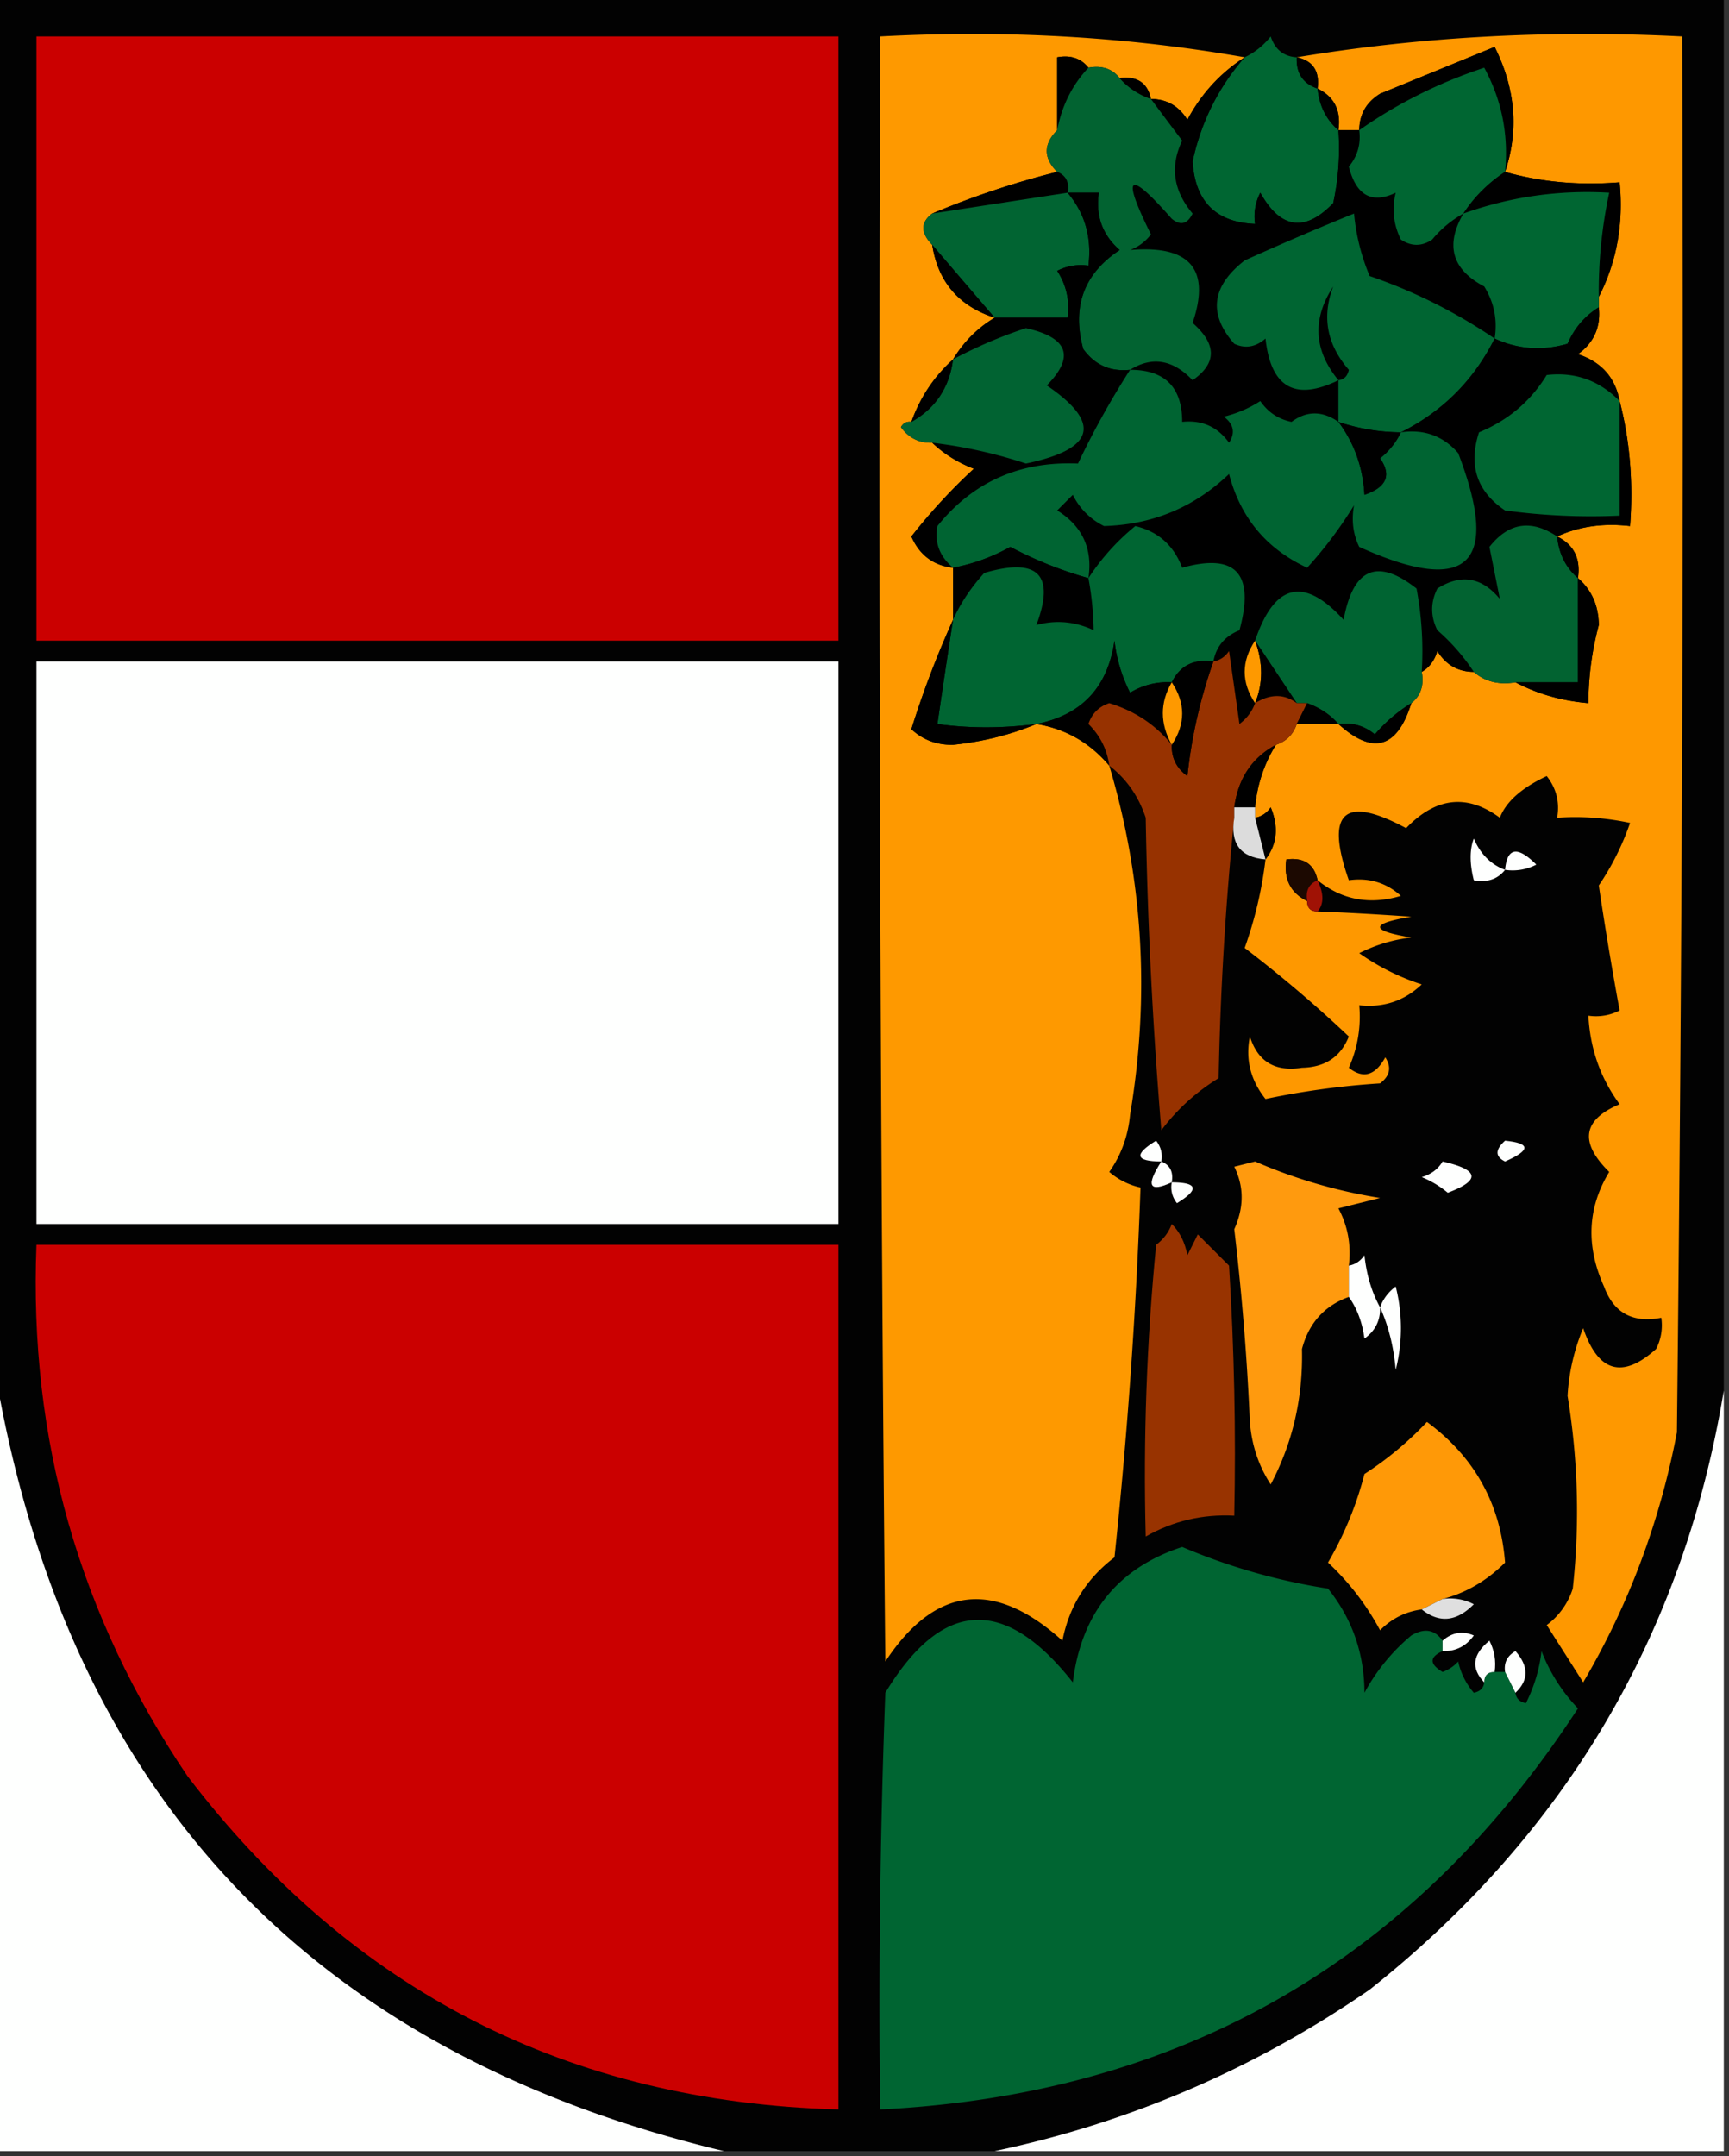 <svg xmlns="http://www.w3.org/2000/svg" width="166" height="207" style="shape-rendering:geometricPrecision;text-rendering:geometricPrecision;image-rendering:optimizeQuality;fill-rule:evenodd;clip-rule:evenodd"><rect width="100%" height="100%" fill="#333333" stroke="none"/><path style="opacity:1" fill="#020202" d="M-.5-.5h166v134c-3.866 23.414-15.199 42.58-34 57.5-10.984 7.576-22.984 12.743-36 15.5h-26c-39.87-9.537-63.203-34.537-70-75V-.5z"/><path style="opacity:1" fill="#cb0000" d="M3.5 3.5h77v58h-77v-58z"/><path style="opacity:1" fill="#fe9900" d="M119.5 5.5c-2.336 1.504-4.169 3.504-5.5 6-.816-1.323-1.983-1.99-3.5-2-.321-1.548-1.321-2.215-3-2-.709-.904-1.709-1.237-3-1-.709-.904-1.709-1.237-3-1v7c-1.333 1.333-1.333 2.667 0 4a82.779 82.779 0 0 0-12 4c-1.125.848-1.125 1.848 0 3 .554 3.555 2.554 5.888 6 7-1.64.973-2.973 2.306-4 4-1.826 1.648-3.16 3.648-4 6-.438-.065-.772.101-1 .5.744 1.039 1.744 1.539 3 1.5 1.1 1.059 2.434 1.892 4 2.5a55.098 55.098 0 0 0-6 6.5c.783 1.788 2.116 2.788 4 3v5a91.26 91.26 0 0 0-4 10.5c1.1 1.023 2.433 1.523 4 1.5 2.886-.304 5.552-.971 8-2 2.803.461 5.137 1.795 7 4 3.248 10.927 3.915 22.093 2 33.5-.191 2.05-.858 3.883-2 5.5a6.802 6.802 0 0 0 3 1.5 507.973 507.973 0 0 1-2.5 35.5c-2.681 2.027-4.347 4.693-5 8-6.554-5.912-12.22-5.246-17 2-.5-51.999-.667-103.999-.5-156 12.048-.645 23.715.022 35 2z"/><path style="opacity:1" fill="#006632" d="M124.5 5.5c-.073 1.527.594 2.527 2 3 .16 1.653.826 2.986 2 4a24.935 24.935 0 0 1-.5 7c-2.717 2.82-5.05 2.487-7-1a4.934 4.934 0 0 0-.5 3c-3.761-.16-5.761-2.16-6-6 .824-3.805 2.491-7.138 5-10 .958-.453 1.792-1.12 2.5-2 .417 1.256 1.25 1.923 2.5 2z"/><path style="opacity:1" fill="#fe9800" d="M126.5 84.5c-.321-1.548-1.321-2.215-3-2-.271 1.88.396 3.213 2 4 0 .667.333 1 1 1 2.765.104 5.765.271 9 .5-4 .667-4 1.333 0 2a14.729 14.729 0 0 0-5 1.5 22.124 22.124 0 0 0 6 3c-1.673 1.586-3.673 2.253-6 2a11.987 11.987 0 0 1-1 6c1.368 1.094 2.535.76 3.5-1 .617.949.451 1.782-.5 2.5a77.007 77.007 0 0 0-11 1.5c-1.442-1.816-1.942-3.816-1.5-6 .758 2.41 2.425 3.41 5 3 2.22-.045 3.72-1.045 4.5-3a123.884 123.884 0 0 0-10-8.5 38.82 38.82 0 0 0 2-8.5c1.113-1.446 1.28-3.113.5-5-.383.556-.883.89-1.5 1v-1c.204-2.185.87-4.185 2-6 1-.333 1.667-1 2-2h4c3.313 3.008 5.647 2.342 7-2 .904-.709 1.237-1.709 1-3 .722-.418 1.222-1.084 1.5-2 .816 1.323 1.983 1.99 3.5 2 1.068.934 2.401 1.268 4 1 2.099 1.112 4.433 1.778 7 2a29.2 29.2 0 0 1 1-7.5c-.025-1.876-.691-3.376-2-4.5.271-1.88-.396-3.213-2-4 2.107-.968 4.441-1.302 7-1 .317-4.202-.017-8.202-1-12-.416-2.252-1.749-3.752-4-4.5 1.537-1.11 2.203-2.61 2-4.5v-1c1.717-3.345 2.384-7.012 2-11-3.871.315-7.538-.018-11-1 1.341-3.986 1.008-7.986-1-12l-11 4.5c-1.323.816-1.989 1.983-2 3.5h-2c.271-1.88-.396-3.213-2-4 .215-1.679-.452-2.679-2-3 11.955-1.98 24.288-2.646 37-2a8973.7 8973.7 0 0 1-.5 134c-1.638 8.588-4.638 16.588-9 24l-3.5-5.5a6.978 6.978 0 0 0 2.5-3.5 68.011 68.011 0 0 0-.5-18.5 19.717 19.717 0 0 1 1.5-6.5c1.44 4.232 3.773 4.899 7 2a4.934 4.934 0 0 0 .5-3c-2.738.535-4.572-.465-5.5-3-1.758-3.889-1.591-7.555.5-11-2.891-2.84-2.558-5.007 1-6.5-1.836-2.493-2.836-5.326-3-8.5a4.932 4.932 0 0 0 3-.5c-.731-3.95-1.398-7.95-2-12a25.296 25.296 0 0 0 3-6 24.939 24.939 0 0 0-7-.5c.262-1.478-.071-2.811-1-4-2.408 1.128-3.908 2.461-4.5 4-3.142-2.311-6.142-1.978-9 1-5.963-3.208-7.796-1.542-5.5 5 1.929-.27 3.595.23 5 1.5-2.998.89-5.664.39-8-1.5z"/><path style="opacity:1" d="M144.5 16.5c.349-3.564-.317-6.898-2-10-4.364 1.443-8.364 3.443-12 6 .011-1.517.677-2.684 2-3.5l11-4.5c2.008 4.014 2.341 8.014 1 12zM104.5 6.5c-1.56 1.656-2.56 3.656-3 6v-7c1.291-.237 2.291.096 3 1zM119.5 5.5c-2.509 2.862-4.176 6.195-5 10 .239 3.84 2.239 5.84 6 6a4.934 4.934 0 0 1 .5-3c1.95 3.487 4.283 3.82 7 1 .497-2.31.663-4.643.5-7h2c.17 1.322-.163 2.489-1 3.5.708 2.768 2.208 3.6 4.5 2.5-.379 1.575-.212 3.075.5 4.5 1 .667 2 .667 3 0a10.51 10.51 0 0 1 3-2.5c-1.765 3.037-1.098 5.37 2 7 .952 1.545 1.285 3.212 1 5a50.516 50.516 0 0 0-12-6 20.204 20.204 0 0 1-1.5-6 291.24 291.24 0 0 0-10.5 4.5c-3.183 2.48-3.516 5.146-1 8 1.049.492 2.049.326 3-.5.507 4.699 2.841 6.032 7 4v4c-1.545-1.08-3.045-1.08-4.5 0-1.261-.26-2.261-.926-3-2a11.357 11.357 0 0 1-3.5 1.5c.951.718 1.117 1.55.5 2.5-1.11-1.537-2.61-2.203-4.5-2 0-3.333-1.667-5-5-5 2.105-1.319 4.105-.986 6 1 2.336-1.618 2.336-3.452 0-5.5 1.751-5.159-.249-7.492-6-7a4.451 4.451 0 0 0 2-1.5c-2.867-5.778-2.2-6.278 2-1.5.832.688 1.498.521 2-.5-1.853-2.191-2.187-4.525-1-7a512.469 512.469 0 0 1-3-4c1.517.01 2.684.677 3.5 2 1.331-2.496 3.164-4.496 5.5-6zM124.5 5.5c1.548.321 2.215 1.321 2 3-1.406-.473-2.073-1.473-2-3z"/><path style="opacity:1" fill="#026331" d="M104.5 6.5c1.291-.237 2.291.096 3 1 .79.901 1.79 1.568 3 2a512.469 512.469 0 0 0 3 4c-1.187 2.475-.853 4.809 1 7-.502 1.021-1.168 1.188-2 .5-4.2-4.778-4.867-4.278-2 1.5a4.451 4.451 0 0 1-2 1.5c5.751-.492 7.751 1.841 6 7 2.336 2.048 2.336 3.882 0 5.5-1.895-1.986-3.895-2.319-6-1-1.89.203-3.39-.463-4.5-2-1.106-4.059.061-7.225 3.5-9.5-1.655-1.444-2.322-3.278-2-5.5h-3c.172-.992-.162-1.658-1-2-1.333-1.333-1.333-2.667 0-4 .44-2.344 1.44-4.344 3-6z"/><path style="opacity:1" fill="#006632" d="M144.5 16.5c-1.634 1.081-2.967 2.415-4 4a10.51 10.51 0 0 0-3 2.5c-1 .667-2 .667-3 0-.712-1.425-.879-2.925-.5-4.5-2.292 1.1-3.792.268-4.5-2.5.837-1.011 1.17-2.178 1-3.5 3.636-2.557 7.636-4.557 12-6 1.683 3.102 2.349 6.436 2 10z"/><path style="opacity:1" d="M107.5 7.5c1.679-.215 2.679.452 3 2-1.21-.432-2.21-1.099-3-2zM126.5 8.5c1.604.787 2.271 2.12 2 4-1.174-1.014-1.84-2.347-2-4zM101.5 16.5c.838.342 1.172 1.008 1 2l-13 2a82.779 82.779 0 0 1 12-4zM144.5 16.5c3.462.982 7.129 1.315 11 1 .384 3.988-.283 7.655-2 11a44.87 44.87 0 0 1 1-10c-4.827-.28-9.493.387-14 2 1.033-1.585 2.366-2.919 4-4z"/><path style="opacity:1" fill="#016432" d="M102.5 18.5c1.668 1.979 2.334 4.312 2 7a4.932 4.932 0 0 0-3 .5c.88 1.356 1.214 2.856 1 4.5h-7c-2.03-2.358-4.03-4.692-6-7-1.125-1.152-1.125-2.152 0-3l13-2z"/><path style="opacity:1" d="M102.5 18.5h3c-.322 2.222.345 4.056 2 5.5-3.439 2.275-4.606 5.441-3.5 9.5 1.11 1.537 2.61 2.203 4.5 2a80.14 80.14 0 0 0-5 9c-5.59-.236-10.09 1.764-13.5 6-.3 1.566.2 2.899 1.5 4-1.884-.212-3.217-1.212-4-3a55.098 55.098 0 0 1 6-6.5c-1.566-.608-2.9-1.441-4-2.5a45.884 45.884 0 0 1 9 2c6.643-1.39 7.31-3.89 2-7.5 2.72-2.76 2.054-4.594-2-5.5a43.772 43.772 0 0 0-7 3c1.027-1.694 2.36-3.027 4-4h7c.214-1.644-.12-3.144-1-4.5a4.932 4.932 0 0 1 3-.5c.334-2.688-.332-5.021-2-7z"/><path style="opacity:1" fill="#006632" d="M153.5 28.5v1c-1.337.815-2.337 1.982-3 3.5-2.429.703-4.762.537-7-.5.285-1.788-.048-3.455-1-5-3.098-1.63-3.765-3.963-2-7 4.507-1.613 9.173-2.28 14-2a44.87 44.87 0 0 0-1 10z"/><path style="opacity:1" d="M89.5 23.5c1.97 2.308 3.97 4.642 6 7-3.446-1.112-5.446-3.445-6-7z"/><path style="opacity:1" fill="#006532" d="M143.5 32.5c-2.006 4.006-5.006 7.006-9 9a19.24 19.24 0 0 1-6-1v-4c-4.159 2.032-6.493.699-7-4-.951.826-1.951.992-3 .5-2.516-2.854-2.183-5.52 1-8a291.24 291.24 0 0 1 10.5-4.5 20.204 20.204 0 0 0 1.5 6 50.516 50.516 0 0 1 12 6z"/><path style="opacity:1" d="M128.5 36.5c-2.368-2.875-2.534-5.875-.5-9-1.11 2.908-.61 5.575 1.5 8-.124.607-.457.94-1 1zM153.5 29.5c.203 1.89-.463 3.39-2 4.5 2.251.748 3.584 2.248 4 4.5.983 3.798 1.317 7.798 1 12-2.559-.302-4.893.032-7 1-2.491-1.668-4.658-1.334-6.5 1l1 5c-1.733-2.102-3.733-2.435-6-1-.667 1.333-.667 2.667 0 4a19.565 19.565 0 0 1 3.5 4c-1.517-.01-2.684-.677-3.5-2-.278.916-.778 1.582-1.5 2a32.462 32.462 0 0 0-.5-8c-3.763-2.96-6.096-1.96-7 3-3.805-4.175-6.638-3.509-8.5 2-1.333 2-1.333 4 0 6-.283.79-.783 1.456-1.5 2l-1-7c-.383.556-.883.89-1.5 1 .25-1.422 1.083-2.422 2.5-3 1.485-5.439-.349-7.439-5.5-6-.813-2.148-2.313-3.481-4.5-4a21.854 21.854 0 0 0-4.5 5c.419-2.825-.581-4.991-3-6.5l1.5-1.5a6.544 6.544 0 0 0 3 3c4.659-.137 8.659-1.804 12-5 1.093 4.192 3.593 7.192 7.5 9a39.407 39.407 0 0 0 4.5-6c-.263 1.45-.096 2.784.5 4 10.442 4.725 13.609 1.725 9.5-9-1.444-1.655-3.278-2.322-5.5-2 3.994-1.994 6.994-4.994 9-9 2.238 1.037 4.571 1.203 7 .5.663-1.518 1.663-2.685 3-3.5z"/><path style="opacity:1" fill="#016332" d="M89.5 42.5c-1.256.039-2.256-.461-3-1.5.228-.399.562-.565 1-.5 2.322-1.302 3.655-3.302 4-6a43.772 43.772 0 0 1 7-3c4.054.906 4.72 2.74 2 5.5 5.31 3.61 4.643 6.11-2 7.5a45.884 45.884 0 0 0-9-2z"/><path style="opacity:1" d="M91.5 34.5c-.345 2.698-1.678 4.698-4 6 .84-2.352 2.174-4.352 4-6z"/><path style="opacity:1" fill="#006632" d="M155.5 38.5v11a60.94 60.94 0 0 1-11-.5c-2.703-1.82-3.536-4.32-2.5-7.5 2.783-1.141 4.95-2.974 6.5-5.5 2.707-.317 5.04.516 7 2.5z"/><path style="opacity:1" fill="#006432" d="M108.5 35.5c3.333 0 5 1.667 5 5 1.89-.203 3.39.463 4.5 2 .617-.95.451-1.782-.5-2.5 1.266-.31 2.433-.81 3.5-1.5.739 1.074 1.739 1.74 3 2 1.455-1.08 2.955-1.08 4.5 0 1.513 2.016 2.347 4.35 2.5 7 2.122-.72 2.622-1.887 1.5-3.5.881-.708 1.547-1.542 2-2.5 2.222-.322 4.056.345 5.5 2 4.109 10.725.942 13.725-9.5 9-.596-1.216-.763-2.55-.5-4a39.407 39.407 0 0 1-4.5 6c-3.907-1.808-6.407-4.808-7.5-9-3.341 3.196-7.341 4.863-12 5a6.544 6.544 0 0 1-3-3l-1.5 1.5c2.419 1.509 3.419 3.675 3 6.5a37.829 37.829 0 0 1-7.5-3 18.166 18.166 0 0 1-5.5 2c-1.3-1.101-1.8-2.434-1.5-4 3.41-4.236 7.91-6.236 13.5-6a80.14 80.14 0 0 1 5-9z"/><path style="opacity:1" d="M128.5 40.5a19.24 19.24 0 0 0 6 1c-.453.958-1.119 1.792-2 2.5 1.122 1.613.622 2.78-1.5 3.5-.153-2.65-.987-4.984-2.5-7z"/><path style="opacity:1" fill="#026331" d="M149.5 51.5c.16 1.653.826 2.986 2 4v10h-6c-1.599.268-2.932-.066-4-1a19.565 19.565 0 0 0-3.5-4c-.667-1.333-.667-2.667 0-4 2.267-1.435 4.267-1.102 6 1l-1-5c1.842-2.334 4.009-2.668 6.5-1z"/><path style="opacity:1" d="M149.5 51.5c1.604.787 2.271 2.12 2 4-1.174-1.014-1.84-2.347-2-4zM104.5 55.5c.315 1.726.481 3.392.5 5-1.787-.843-3.62-1.01-5.5-.5 1.823-4.846.156-6.512-5-5-1.281 1.409-2.281 2.909-3 4.5v-5a18.166 18.166 0 0 0 5.5-2 37.829 37.829 0 0 0 7.5 3z"/><path style="opacity:1" fill="#006532" d="M116.5 63.5c-1.88-.27-3.213.396-4 2a6.846 6.846 0 0 0-4 1 14.72 14.72 0 0 1-1.5-5c-.643 4.475-3.143 7.141-7.5 8-3.286.429-6.453.429-9.5 0 .473-3.258.973-6.591 1.5-10 .719-1.591 1.719-3.091 3-4.5 5.156-1.512 6.823.154 5 5 1.88-.51 3.713-.343 5.5.5a29.806 29.806 0 0 0-.5-5 21.854 21.854 0 0 1 4.5-5c2.187.519 3.687 1.852 4.5 4 5.151-1.439 6.985.561 5.5 6-1.417.578-2.25 1.578-2.5 3z"/><path style="opacity:1" fill="#006432" d="M136.5 64.5c.237 1.291-.096 2.291-1 3a14.694 14.694 0 0 0-3.5 3c-1.011-.837-2.178-1.17-3.5-1-.79-.901-1.79-1.568-3-2h-1c-1.336-2.008-2.67-4.008-4-6 1.862-5.509 4.695-6.175 8.5-2 .904-4.96 3.237-5.96 7-3 .497 2.646.664 5.313.5 8z"/><path style="opacity:1" d="M151.5 55.5c1.309 1.124 1.975 2.624 2 4.5a29.2 29.2 0 0 0-1 7.5c-2.567-.222-4.901-.888-7-2h6v-10zM91.5 59.5a1125.23 1125.23 0 0 0-1.5 10c3.047.429 6.214.429 9.5 0-2.448 1.029-5.114 1.696-8 2-1.567.023-2.9-.477-4-1.5a91.26 91.26 0 0 1 4-10.5zM112.5 65.5c-1.141 1.951-1.141 3.951 0 6-1.535-1.912-3.535-3.245-6-4-1 .333-1.667 1-2 2 1.13 1.122 1.797 2.456 2 4-1.863-2.205-4.197-3.539-7-4 4.357-.859 6.857-3.525 7.5-8a14.72 14.72 0 0 0 1.5 5 6.846 6.846 0 0 1 4-1z"/><path style="opacity:1" fill="#fe9900" d="M120.5 61.5c.775 2.112.775 4.112 0 6-1.333-2-1.333-4 0-6z"/><path style="opacity:1" d="M120.5 61.5c1.33 1.992 2.664 3.992 4 6-1.202-.905-2.536-.905-4 0 .775-1.888.775-3.888 0-6z"/><path style="opacity:1" fill="#973200" d="M120.5 67.5c1.464-.905 2.798-.905 4 0h1l-1 2c-.333 1-1 1.667-2 2-2.296 1.233-3.63 3.233-4 6v1a308.487 308.487 0 0 0-1.5 25 19.745 19.745 0 0 0-5.5 5 452.496 452.496 0 0 1-1.5-30c-.697-2.084-1.864-3.751-3.5-5-.203-1.544-.87-2.878-2-4 .333-1 1-1.667 2-2 2.465.755 4.465 2.088 6 4-.039 1.256.461 2.256 1.5 3a47.995 47.995 0 0 1 2.5-11c.617-.11 1.117-.444 1.5-1l1 7c.717-.544 1.217-1.21 1.5-2z"/><path style="opacity:1" fill="#fefffe" d="M3.5 63.5h77v54h-77v-54z"/><path style="opacity:1" d="M116.5 63.5a47.995 47.995 0 0 0-2.5 11c-1.039-.744-1.539-1.744-1.5-3 1.333-2 1.333-4 0-6 .787-1.604 2.12-2.27 4-2z"/><path style="opacity:1" fill="#fe9900" d="M112.5 65.5c1.333 2 1.333 4 0 6-1.141-2.049-1.141-4.049 0-6z"/><path style="opacity:1" d="M125.5 67.5c1.21.432 2.21 1.099 3 2h-4l1-2zM135.5 67.5c-1.353 4.342-3.687 5.008-7 2 1.322-.17 2.489.163 3.5 1a14.694 14.694 0 0 1 3.5-3zM122.5 71.5c-1.13 1.815-1.796 3.815-2 6h-2c.37-2.767 1.704-4.767 4-6zM121.5 82.5l-1-4c.617-.11 1.117-.444 1.5-1 .78 1.887.613 3.554-.5 5z"/><path style="opacity:1" fill="#dcdcdc" d="M118.5 77.5h2v1l1 4c-2.412-.194-3.412-1.527-3-4v-1z"/><path style="opacity:1" fill="#fefffe" d="M144.5 83.5c-.709.904-1.709 1.237-3 1-.406-1.61-.406-2.942 0-4 .641 1.493 1.641 2.493 3 3zM144.5 83.5c.196-2.146 1.196-2.312 3-.5a4.932 4.932 0 0 1-3 .5z"/><path style="opacity:1" fill="#1c0901" d="M126.5 84.5c-.838.342-1.172 1.008-1 2-1.604-.787-2.271-2.12-2-4 1.679-.215 2.679.452 3 2z"/><path style="opacity:1" fill="#a01205" d="M126.5 84.5c.616 1.298.616 2.298 0 3-.667 0-1-.333-1-1-.172-.992.162-1.658 1-2z"/><path style="opacity:1" fill="#fefffe" d="M111.5 111.5c-2.501-.011-2.668-.678-.5-2 .464.594.631 1.261.5 2zM144.5 109.5c2.475.247 2.475.913 0 2-.963-.47-.963-1.137 0-2zM111.5 111.5c.838.342 1.172 1.008 1 2-2.177 1.004-2.511.338-1-2z"/><path style="opacity:1" fill="#ff9a0e" d="M129.5 121.5v3c-2.344.847-3.844 2.514-4.5 5 .11 4.676-.89 9.009-3 13-1.163-1.785-1.83-3.785-2-6a250.602 250.602 0 0 0-1.5-18.5c.945-2.089.945-4.089 0-6l2-.5a49.616 49.616 0 0 0 12 3.5l-4 1c.906 1.699 1.239 3.533 1 5.5z"/><path style="opacity:1" fill="#fefffe" d="M138.5 111.5c3.529.797 3.695 1.797.5 3a9.454 9.454 0 0 0-2.5-1.5c.916-.278 1.582-.778 2-1.5zM112.5 113.5c2.501.011 2.668.678.5 2a2.428 2.428 0 0 1-.5-2z"/><path style="opacity:1" fill="#983300" d="M112.5 117.5c.768.763 1.268 1.763 1.5 3l1-2 3 3c.5 7.993.666 15.993.5 24-3.045-.158-5.879.509-8.5 2-.244-9.34.089-18.674 1-28 .717-.544 1.217-1.211 1.5-2z"/><path style="opacity:1" fill="#cb0000" d="M3.5 119.5h77v83c-25.926-.713-46.759-11.38-62.5-32-10.404-15.383-15.237-32.383-14.5-51z"/><path style="opacity:1" fill="#fefffe" d="M132.5 125.5c.039 1.256-.461 2.256-1.5 3-.21-1.558-.71-2.891-1.5-4v-3c.617-.111 1.117-.444 1.5-1 .198 1.882.698 3.548 1.5 5zM132.5 125.5c.283-.789.783-1.456 1.5-2a16.242 16.242 0 0 1 0 8c-.191-2.208-.691-4.208-1.5-6zM-.5 131.5c6.797 40.463 30.13 65.463 70 75h-70v-75zM165.5 133.5v73h-70c13.016-2.757 25.016-7.924 36-15.5 18.801-14.92 30.134-34.086 34-57.5z"/><path style="opacity:1" fill="#ff9907" d="m138.5 153.5-2 1c-1.544.203-2.878.87-4 2a24.91 24.91 0 0 0-5-6.5 33.27 33.27 0 0 0 3.5-8.5 32.008 32.008 0 0 0 6-5c4.564 3.361 7.064 7.861 7.5 13.5-1.757 1.75-3.757 2.916-6 3.5z"/><path style="opacity:1" fill="#006532" d="M138.5 157.5v1c-1.273.577-1.273 1.243 0 2a3.647 3.647 0 0 0 1.5-1 6.802 6.802 0 0 0 1.5 3c.607-.124.94-.457 1-1 0-.667.333-1 1-1h1l1 2c.06.543.393.876 1 1a14.72 14.72 0 0 0 1.5-5 16.473 16.473 0 0 0 3.5 5.5c-15.799 24.232-38.132 37.065-67 38.5-.167-13.337 0-26.671.5-40 5.44-8.985 11.44-9.319 18-1 .822-6.642 4.322-10.975 10.5-13a58.854 58.854 0 0 0 14 4c2.321 2.894 3.488 6.227 3.5 10a18.778 18.778 0 0 1 4.5-5.5c1.249-.74 2.249-.573 3 .5z"/><path style="opacity:1" fill="#dfdfdf" d="M138.5 153.5a4.934 4.934 0 0 1 3 .5c-1.648 1.677-3.315 1.844-5 .5l2-1z"/><path style="opacity:1" fill="#fefffe" d="M138.5 158.5v-1c.923-.803 1.923-.97 3-.5-.744 1.039-1.744 1.539-3 1.5zM143.5 160.5c-.667 0-1 .333-1 1-1.297-1.349-1.13-2.682.5-4 .483.948.649 1.948.5 3zM145.5 162.5l-1-2c-.131-.876.202-1.543 1-2 1.282 1.458 1.282 2.792 0 4z"/></svg>